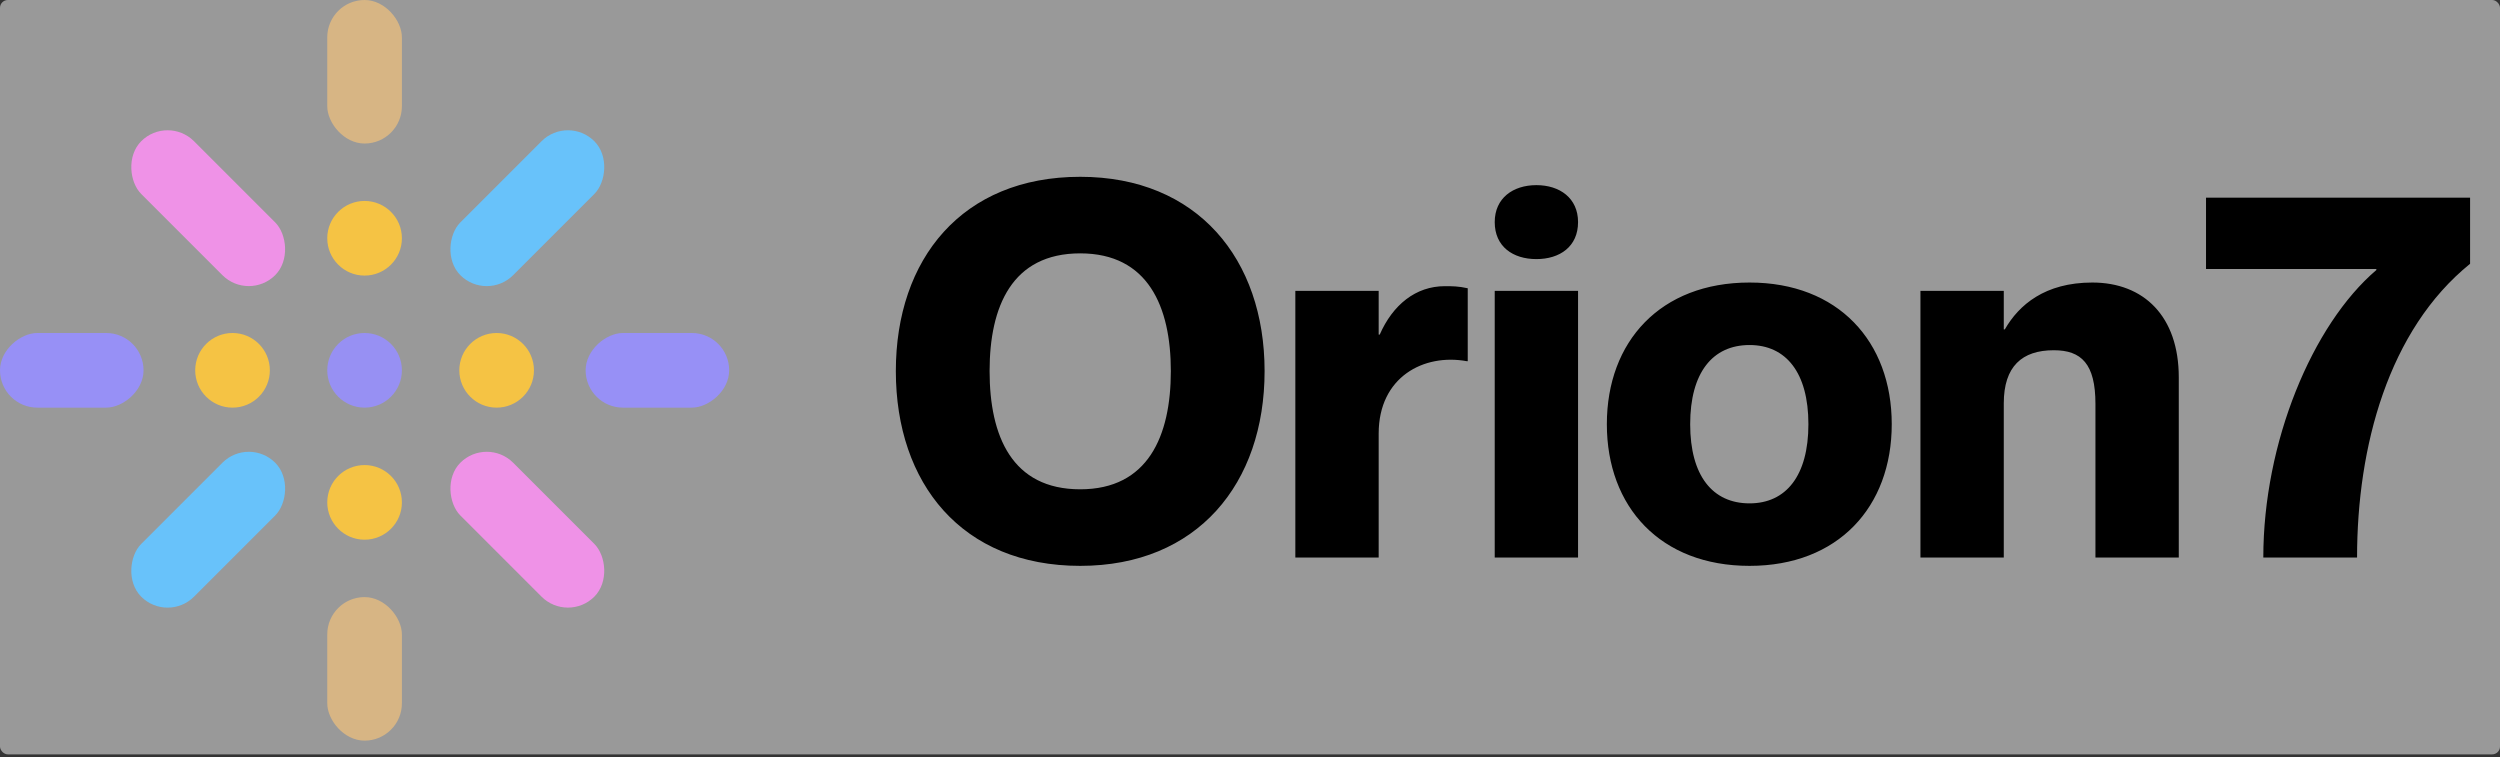 <svg width="637" height="193" viewBox="0 0 637 193" fill="none" xmlns="http://www.w3.org/2000/svg">
<rect x="0" y="0" width="637" height="193" fill="#333333" stroke="none"/>
<rect width="637.001" height="192.215" rx="2" fill="white" fill-opacity="0.5"/>
<circle cx="92.895" cy="94.357" r="9.509" fill="#9790F3"/>
<circle cx="59.249" cy="94.357" r="9.509" fill="#F5C344"/>
<circle cx="92.895" cy="60.71" r="9.509" fill="#F5C344"/>
<circle cx="92.895" cy="128.006" r="9.509" fill="#F5C344"/>
<circle cx="126.543" cy="94.357" r="9.509" fill="#F5C344"/>
<rect x="83.386" width="19.018" height="36.573" rx="9.509" fill="#D7B584"/>
<rect y="103.866" width="19.018" height="36.573" rx="9.509" transform="rotate(-90 0 103.866)" fill="#9790F6"/>
<rect x="149.219" y="103.866" width="19.018" height="36.573" rx="9.509" transform="rotate(-90 149.219 103.866)" fill="#9790F6"/>
<rect x="144.712" y="29.256" width="19.018" height="48.277" rx="9.509" transform="rotate(45 144.712 29.256)" fill="#68C2FA"/>
<rect width="19.018" height="48.277" rx="9.509" transform="matrix(-0.707 0.707 0.707 0.707 42.706 29.256)" fill="#EF92E7"/>
<rect width="19.018" height="48.277" rx="9.509" transform="matrix(-0.707 0.707 0.707 0.707 124.024 111.178)" fill="#EF92E7"/>
<rect x="63.397" y="111.178" width="19.018" height="48.277" rx="9.509" transform="rotate(45 63.397 111.178)" fill="#68C2FA"/>
<rect x="83.386" y="152.14" width="19.018" height="36.573" rx="9.509" fill="#D7B584"/>
<path d="M275.238 144.182C305.097 144.182 322.217 123.215 322.217 94.549C322.217 66.017 305.097 45.049 275.238 45.049C245.113 45.049 228.259 66.017 228.259 94.549C228.259 123.215 245.113 144.182 275.238 144.182ZM275.238 124.674C257.853 124.674 252.147 111.138 252.147 94.549C252.147 78.094 257.853 64.557 275.238 64.557C292.49 64.557 298.329 78.094 298.329 94.549C298.329 111.138 292.49 124.674 275.238 124.674ZM368.14 72.918C360.708 72.918 354.869 77.696 351.551 85.26H351.286V74.112H330.053V142.059H351.286V110.475C351.286 96.009 362.832 90.037 373.714 92.028H373.979V73.449C371.59 72.918 369.998 72.918 368.14 72.918ZM391.472 66.017C397.444 66.017 402.088 62.832 402.088 56.595C402.088 50.49 397.444 47.173 391.472 47.173C385.5 47.173 380.855 50.49 380.855 56.595C380.855 62.832 385.5 66.017 391.472 66.017ZM380.855 74.112V142.059H402.088V74.112H380.855ZM445.787 144.182C423.094 144.182 409.425 129.186 409.425 108.086C409.425 86.985 423.094 71.989 445.787 71.989C468.347 71.989 482.016 86.985 482.016 108.086C482.016 129.186 468.347 144.182 445.787 144.182ZM445.787 128.257C455.076 128.257 460.783 121.224 460.783 108.086C460.783 94.948 455.076 87.914 445.787 87.914C436.364 87.914 430.658 94.948 430.658 108.086C430.658 121.224 436.364 128.257 445.787 128.257ZM533.122 71.989C521.046 71.989 514.41 77.696 510.827 83.933H510.562V74.112H489.329V142.059H510.562V102.777C510.562 93.355 515.207 89.241 523.302 89.241C530.335 89.241 533.919 92.692 533.919 102.91V142.059H555.152V96.142C555.152 80.615 546.26 71.989 533.122 71.989ZM562.094 50.358V68.539H605.49V68.804C589.167 82.739 576.692 112.731 576.692 142.059H600.58C600.58 113.792 608.542 84.066 629.377 67.212V50.358H562.094Z" fill="black"/>
</svg>
